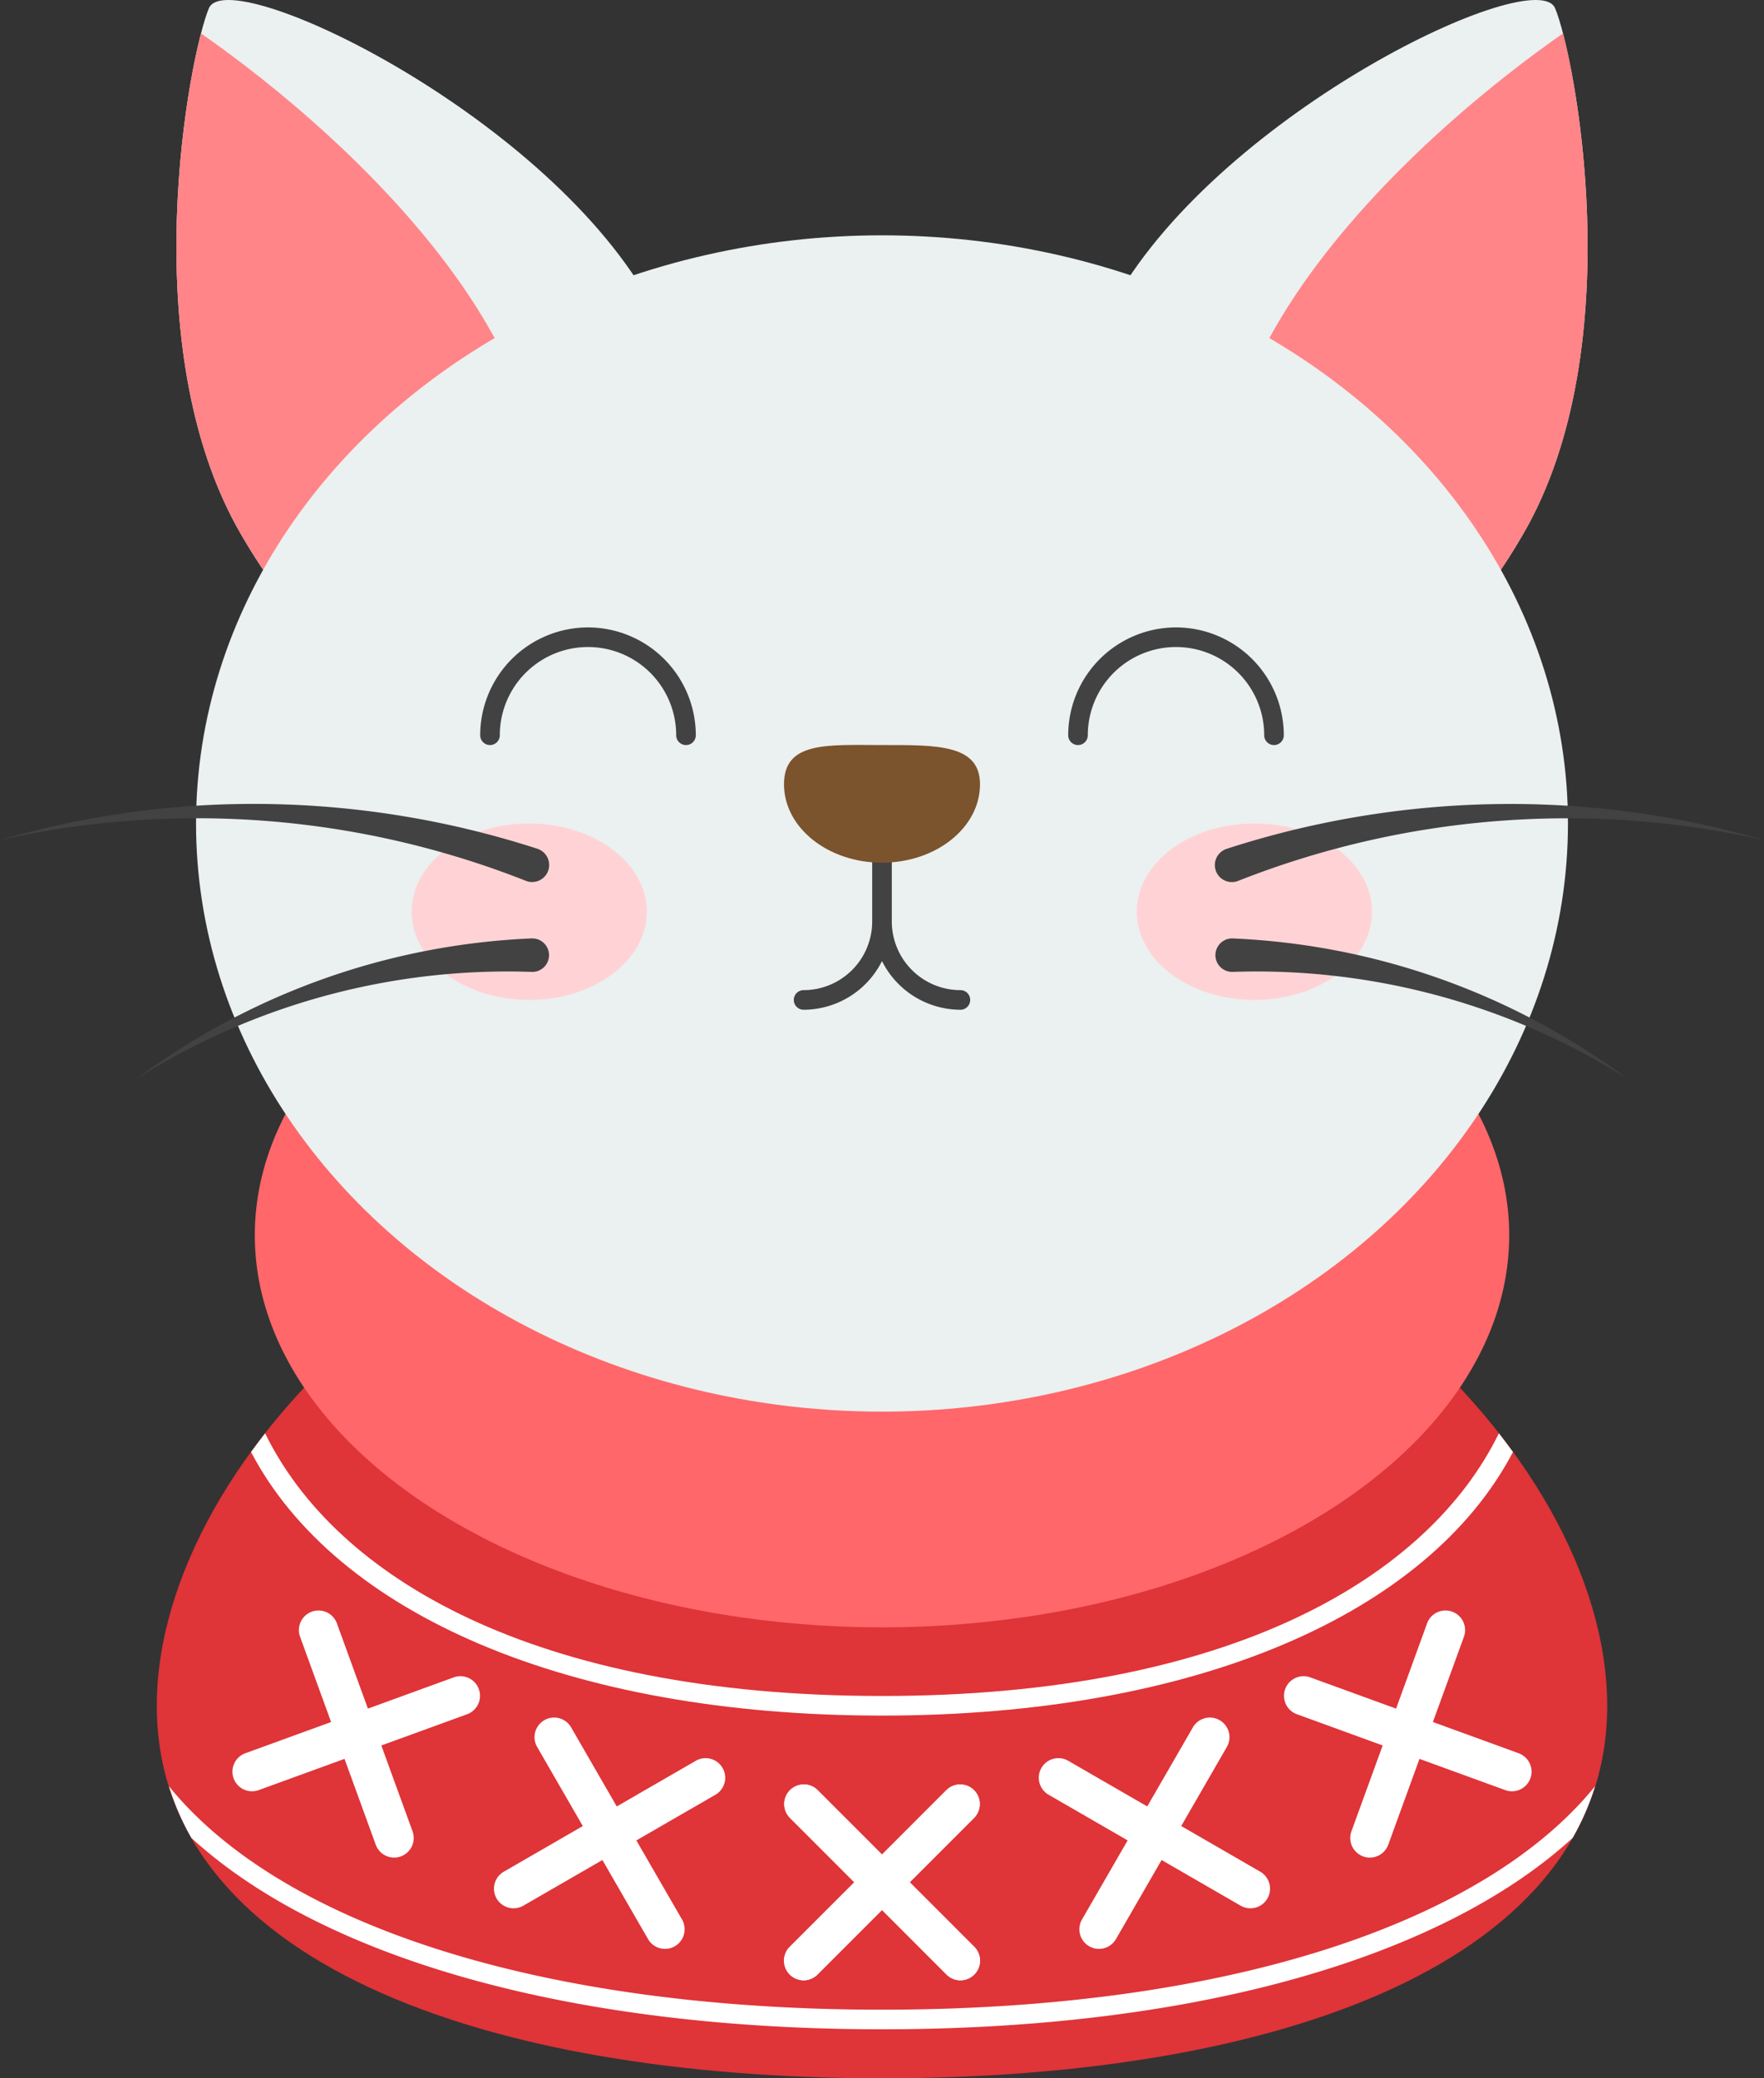 <svg xmlns="http://www.w3.org/2000/svg" width="135" height="159" viewBox="0 0 135 159"><rect x="0" y="0" width="135" height="159" fill="#333333" stroke="none"/><defs><style>.cls-1{fill:#df3438;}.cls-2{fill:#fff;}.cls-3{fill:#ff676a;}.cls-4{fill:#ebf0f0;}.cls-5{fill:#ff8588;}.cls-6{fill:#ffd3d5;}.cls-7{fill:#424242;}.cls-8{fill:#7b532c;}</style></defs><g id="Layer_2" data-name="Layer 2"><g id="Layer_1-2" data-name="Layer 1"><path class="cls-1" d="M123,130.5c0,19.468-24.848,28.5-55.5,28.5S12,149.968,12,130.5,36.848,87,67.5,87,123,111.032,123,130.5Z"/><path class="cls-2" d="M12.927,136.653a19.709,19.709,0,0,0,1.722,3.96C24.631,149.748,43.45,155.25,67.5,155.25s42.868-5.502,52.851-14.637a19.709,19.709,0,0,0,1.722-3.96C113.493,147.226,93.675,153.75,67.5,153.75S21.507,147.226,12.927,136.653Z"/><path class="cls-2" d="M114.711,109.653c-5.39,11.017-20.56,20.097-47.211,20.097s-41.821-9.08-47.211-20.097c-.372.474-.728.953-1.077,1.433,6.51,12.4,24.301,20.164,48.288,20.164s41.778-7.764,48.288-20.164C115.439,110.606,115.083,110.127,114.711,109.653Z"/><ellipse class="cls-3" cx="67.5" cy="94.5" rx="48" ry="30"/><path class="cls-2" d="M73.5,151.5a1.495,1.495,0,0,1-1.06-.44l-12-12a1.5,1.5,0,0,1,2.121-2.121l12,12A1.5,1.5,0,0,1,73.5,151.5Z"/><path class="cls-2" d="M61.5,151.5a1.5,1.5,0,0,1-1.06-2.56l12-12a1.5,1.5,0,0,1,2.121,2.121l-12,12A1.495,1.495,0,0,1,61.5,151.5Z"/><path class="cls-2" d="M115.712,137.042a1.497,1.497,0,0,1-.513-.091l-15.947-5.804a1.5,1.5,0,0,1,1.025-2.82l15.947,5.804a1.501,1.501,0,0,1-.513,2.911Z"/><path class="cls-2" d="M104.836,142.114a1.482,1.482,0,0,1-.513-.091,1.499,1.499,0,0,1-.896-1.922l5.804-15.947a1.5,1.5,0,0,1,2.818,1.025l-5.804,15.947A1.5,1.5,0,0,1,104.836,142.114Z"/><path class="cls-2" d="M95.695,145.993a1.493,1.493,0,0,1-.749-.201L80.25,137.306a1.5,1.5,0,1,1,1.5-2.599l14.697,8.486a1.5,1.5,0,0,1-.751,2.799Z"/><path class="cls-2" d="M84.104,149.098a1.5,1.5,0,0,1-1.298-2.25l8.486-14.697a1.5,1.5,0,1,1,2.599,1.5l-8.486,14.697A1.5,1.5,0,0,1,84.104,149.098Z"/><path class="cls-2" d="M61.5,151.5a1.5,1.5,0,0,1-1.06-2.56l12-12a1.5,1.5,0,0,1,2.121,2.121l-12,12A1.495,1.495,0,0,1,61.5,151.5Z"/><path class="cls-2" d="M73.5,151.5a1.495,1.495,0,0,1-1.06-.44l-12-12a1.5,1.5,0,0,1,2.121-2.121l12,12A1.5,1.5,0,0,1,73.5,151.5Z"/><path class="cls-2" d="M19.288,137.042a1.501,1.501,0,0,1-.513-2.911l15.947-5.804a1.5,1.5,0,0,1,1.025,2.82l-15.947,5.804A1.497,1.497,0,0,1,19.288,137.042Z"/><path class="cls-2" d="M30.164,142.114a1.5,1.5,0,0,1-1.409-.988L22.95,125.179a1.5,1.5,0,0,1,2.818-1.025l5.804,15.947a1.499,1.499,0,0,1-.896,1.922A1.482,1.482,0,0,1,30.164,142.114Z"/><path class="cls-2" d="M39.305,145.993a1.5,1.5,0,0,1-.751-2.799L53.25,134.708a1.5,1.5,0,0,1,1.5,2.599l-14.697,8.486A1.493,1.493,0,0,1,39.305,145.993Z"/><path class="cls-2" d="M50.896,149.098a1.5,1.5,0,0,1-1.301-.75l-8.486-14.697a1.5,1.5,0,0,1,2.599-1.5l8.486,14.697a1.5,1.5,0,0,1-1.298,2.25Z"/><path class="cls-4" d="M116.599,40.803C108.314,55.152,97.62,57.558,89.01,52.587S77.138,37.152,85.422,22.803,117.537-2.823,119.01.626,124.883,26.454,116.599,40.803Z"/><path class="cls-5" d="M119.617,2.557c1.717,6.61,4.305,25.561-3.018,38.246-6.913,11.974-15.502,15.61-23.159,13.604-3.897-6.252-3.411-16.236,4.194-29.41C102.66,16.29,111.676,8.106,119.617,2.557Z"/><path class="cls-4" d="M18.401,40.803C26.686,55.152,37.38,57.558,45.99,52.587s11.873-15.436,3.588-29.785S17.463-2.823,15.99.626,10.117,26.454,18.401,40.803Z"/><path class="cls-5" d="M15.383,2.557c-1.717,6.61-4.305,25.561,3.018,38.246,6.913,11.974,15.502,15.61,23.159,13.604,3.897-6.252,3.411-16.236-4.194-29.41C32.34,16.29,23.324,8.106,15.383,2.557Z"/><ellipse class="cls-4" cx="67.5" cy="63" rx="52.497" ry="44.997"/><ellipse class="cls-6" cx="96" cy="69.75" rx="9" ry="6.75"/><ellipse class="cls-6" cx="40.5" cy="69.75" rx="9" ry="6.75"/><path class="cls-7" d="M73.5,75.75a5.256,5.256,0,0,1-5.25-5.25V63a.75.75,0,0,0-1.5,0v7.5a5.256,5.256,0,0,1-5.25,5.25.75.75,0,0,0,0,1.5,6.733,6.733,0,0,0,6-3.723,6.733,6.733,0,0,0,6,3.723.75.75,0,0,0,0-1.5Z"/><path class="cls-8" d="M60,60c0,3.314,3.358,6,7.5,6S75,63.314,75,60c0-3.082-3.358-3-7.5-3S60,56.686,60,60Z"/><path class="cls-7" d="M45,48a8.26,8.26,0,0,1,8.25,8.25.75.75,0,0,1-1.5,0,6.75,6.75,0,0,0-13.5,0,.75.75,0,0,1-1.5,0A8.26,8.26,0,0,1,45,48Z"/><path class="cls-7" d="M90,48a8.26,8.26,0,0,1,8.25,8.25.75.75,0,0,1-1.5,0,6.75,6.75,0,0,0-13.5,0,.75.75,0,0,1-1.5,0A8.26,8.26,0,0,1,90,48Z"/><path class="cls-7" d="M41.096,64.924A70.537,70.537,0,0,0,20.5,61.51,69.371,69.371,0,0,0,0,64.271a68.645,68.645,0,0,1,40.22,3.106,1.303,1.303,0,1,0,.955-2.424C41.15,64.943,41.121,64.933,41.096,64.924Z"/><path class="cls-7" d="M40.657,71.795A54.465,54.465,0,0,0,10.5,82.5a53.183,53.183,0,0,1,30.172-8.146,1.281,1.281,0,1,0,.095-2.56c-.034-.001-.067-.001-.1,0Z"/><path class="cls-7" d="M93.904,64.93A70.534,70.534,0,0,1,114.5,61.515a69.367,69.367,0,0,1,20.5,2.761,68.647,68.647,0,0,0-40.219,3.106,1.303,1.303,0,1,1-.955-2.424C93.85,64.948,93.879,64.938,93.904,64.93Z"/><path class="cls-7" d="M94.343,71.795A54.465,54.465,0,0,1,124.5,82.5a53.183,53.183,0,0,0-30.172-8.146,1.281,1.281,0,0,1-.095-2.56c.034-.001.067-.001.1,0Z"/></g></g></svg>